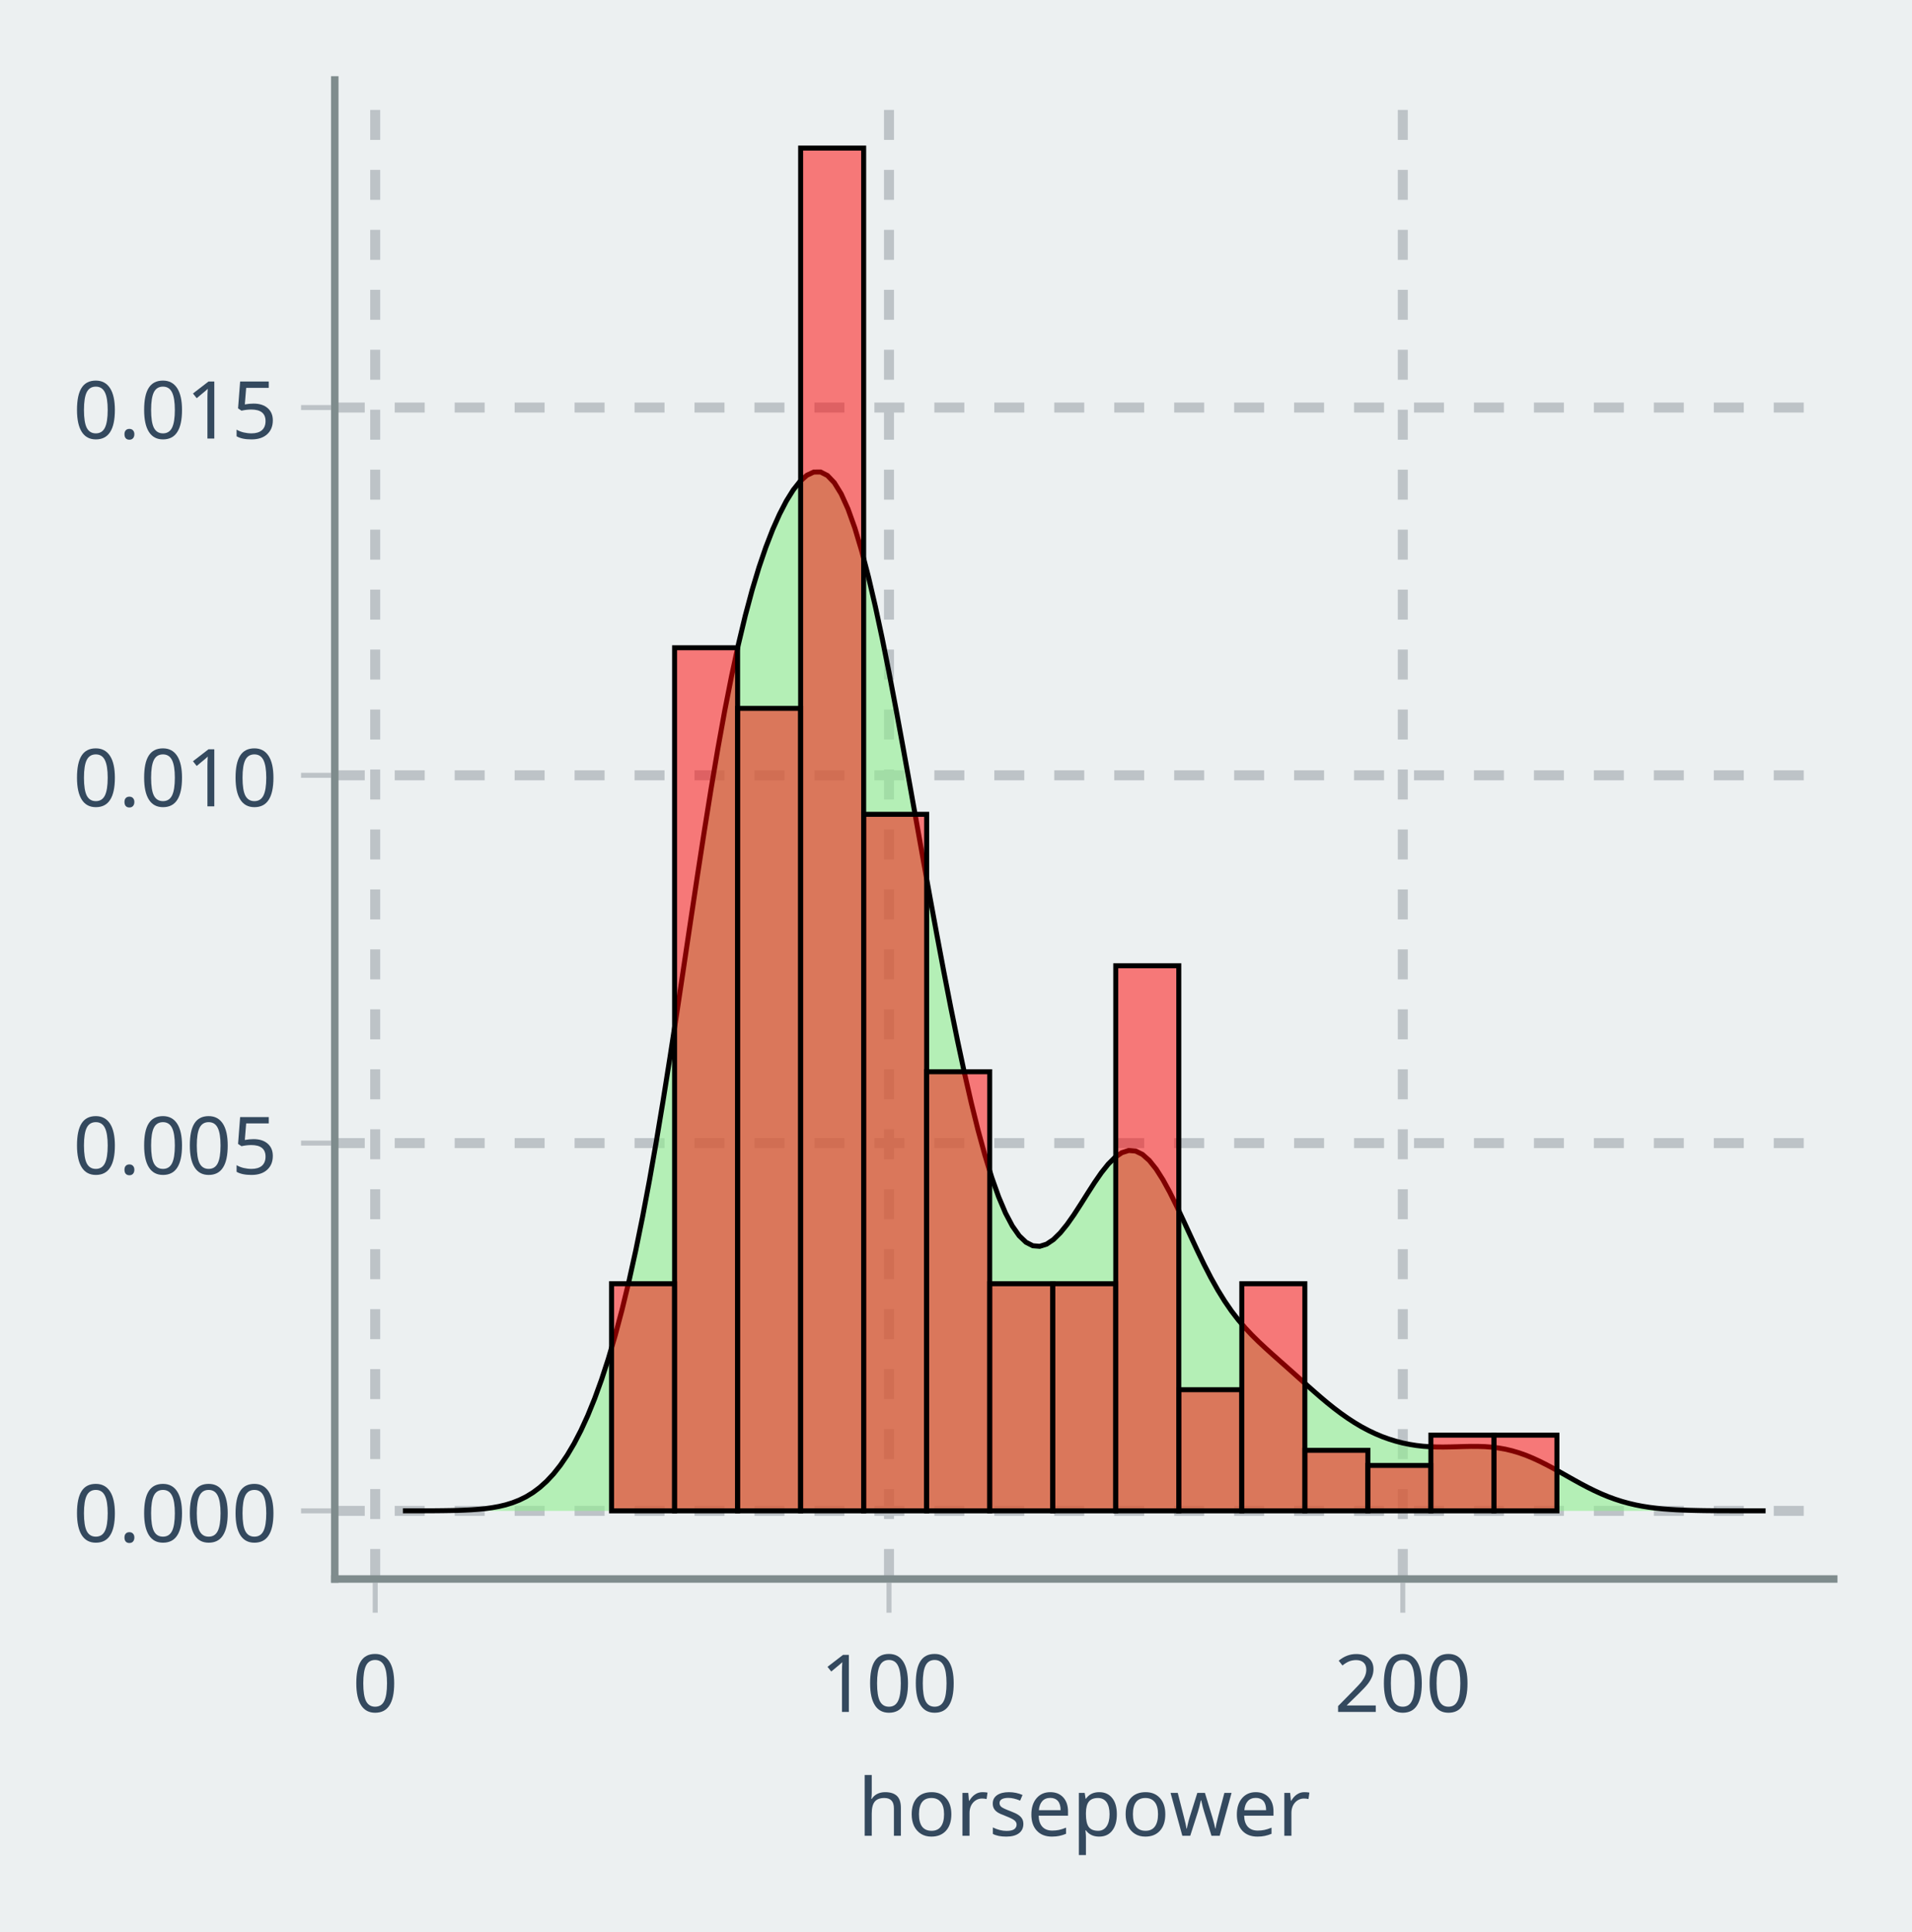 <?xml version="1.0" encoding="UTF-8"?>
<svg xmlns="http://www.w3.org/2000/svg" xmlns:xlink="http://www.w3.org/1999/xlink" width="287pt" height="290pt" viewBox="0 0 287 290" version="1.1">
<defs>
<g>
<symbol overflow="visible" id="glyph0-0-evVwBYuD">
<path style="stroke:none;" d="M 1.125 -8.562 L 6.062 -8.562 L 6.062 0 L 1.125 0 Z M 1.734 -0.609 L 5.453 -0.609 L 5.453 -7.953 L 1.734 -7.953 Z M 1.734 -0.609 "/>
</symbol>
<symbol overflow="visible" id="glyph0-1-evVwBYuD">
<path style="stroke:none;" d="M 5.406 0 L 5.406 -4.109 C 5.406 -4.641 5.285 -5.031 5.047 -5.281 C 4.816 -5.539 4.457 -5.672 3.969 -5.672 C 3.312 -5.672 2.832 -5.488 2.531 -5.125 C 2.227 -4.758 2.078 -4.16 2.078 -3.328 L 2.078 0 L 1.016 0 L 1.016 -9.125 L 2.078 -9.125 L 2.078 -6.453 C 2.078 -6.098 2.055 -5.797 2.016 -5.547 L 2.094 -5.547 C 2.281 -5.859 2.547 -6.102 2.891 -6.281 C 3.242 -6.457 3.645 -6.547 4.094 -6.547 C 4.875 -6.547 5.461 -6.359 5.859 -5.984 C 6.254 -5.609 6.453 -5.008 6.453 -4.188 L 6.453 0 Z M 5.406 0 "/>
</symbol>
<symbol overflow="visible" id="glyph0-2-evVwBYuD">
<path style="stroke:none;" d="M 3.75 0.125 C 2.789 0.125 2.035 -0.164 1.484 -0.75 C 0.93 -1.344 0.656 -2.148 0.656 -3.172 C 0.656 -4.203 0.91 -5.02 1.422 -5.625 C 1.941 -6.238 2.633 -6.547 3.5 -6.547 C 4.312 -6.547 4.957 -6.285 5.438 -5.766 C 5.914 -5.242 6.156 -4.539 6.156 -3.656 L 6.156 -3.016 L 1.75 -3.016 C 1.77 -2.285 1.957 -1.727 2.312 -1.344 C 2.664 -0.969 3.16 -0.781 3.797 -0.781 C 4.141 -0.781 4.469 -0.812 4.781 -0.875 C 5.094 -0.938 5.453 -1.051 5.859 -1.219 L 5.859 -0.297 C 5.504 -0.148 5.172 -0.047 4.859 0.016 C 4.547 0.086 4.176 0.125 3.75 0.125 Z M 3.5 -5.688 C 2.988 -5.688 2.586 -5.523 2.297 -5.203 C 2.004 -4.879 1.832 -4.426 1.781 -3.844 L 5.047 -3.844 C 5.047 -4.445 4.91 -4.906 4.641 -5.219 C 4.367 -5.531 3.988 -5.688 3.5 -5.688 Z M 3.5 -5.688 "/>
</symbol>
<symbol overflow="visible" id="glyph0-3-evVwBYuD">
<path style="stroke:none;" d="M 4.062 0.125 C 3.195 0.125 2.535 -0.188 2.078 -0.812 L 2 -0.812 L 2.031 -0.578 C 2.062 -0.273 2.078 -0.004 2.078 0.234 L 2.078 2.891 L 1.016 2.891 L 1.016 -6.438 L 1.891 -6.438 L 2.031 -5.562 L 2.078 -5.562 C 2.328 -5.906 2.613 -6.156 2.938 -6.312 C 3.27 -6.469 3.648 -6.547 4.078 -6.547 C 4.91 -6.547 5.555 -6.254 6.016 -5.672 C 6.484 -5.098 6.719 -4.285 6.719 -3.234 C 6.719 -2.18 6.484 -1.359 6.016 -0.766 C 5.555 -0.172 4.906 0.125 4.062 0.125 Z M 3.891 -5.672 C 3.254 -5.672 2.797 -5.488 2.516 -5.125 C 2.234 -4.77 2.086 -4.207 2.078 -3.438 L 2.078 -3.234 C 2.078 -2.359 2.219 -1.723 2.5 -1.328 C 2.789 -0.941 3.266 -0.75 3.922 -0.75 C 4.453 -0.75 4.867 -0.969 5.172 -1.406 C 5.473 -1.844 5.625 -2.453 5.625 -3.234 C 5.625 -4.023 5.473 -4.629 5.172 -5.047 C 4.867 -5.461 4.441 -5.672 3.891 -5.672 Z M 3.891 -5.672 "/>
</symbol>
<symbol overflow="visible" id="glyph0-4-evVwBYuD">
<path style="stroke:none;" d="M 6.609 -3.234 C 6.609 -2.18 6.344 -1.359 5.812 -0.766 C 5.281 -0.172 4.547 0.125 3.609 0.125 C 3.023 0.125 2.508 -0.008 2.062 -0.281 C 1.613 -0.562 1.266 -0.953 1.016 -1.453 C 0.773 -1.961 0.656 -2.555 0.656 -3.234 C 0.656 -4.273 0.914 -5.086 1.438 -5.672 C 1.969 -6.254 2.707 -6.547 3.656 -6.547 C 4.562 -6.547 5.281 -6.25 5.812 -5.656 C 6.344 -5.062 6.609 -4.254 6.609 -3.234 Z M 1.75 -3.234 C 1.75 -2.422 1.906 -1.801 2.219 -1.375 C 2.539 -0.957 3.016 -0.75 3.641 -0.75 C 4.254 -0.75 4.719 -0.957 5.031 -1.375 C 5.352 -1.801 5.516 -2.422 5.516 -3.234 C 5.516 -4.035 5.352 -4.641 5.031 -5.047 C 4.707 -5.461 4.238 -5.672 3.625 -5.672 C 2.375 -5.672 1.75 -4.859 1.75 -3.234 Z M 1.75 -3.234 "/>
</symbol>
<symbol overflow="visible" id="glyph0-5-evVwBYuD">
<path style="stroke:none;" d="M 6.281 -4.297 C 6.281 -2.805 6.039 -1.695 5.562 -0.969 C 5.094 -0.238 4.379 0.125 3.422 0.125 C 2.492 0.125 1.789 -0.25 1.312 -1 C 0.832 -1.75 0.594 -2.848 0.594 -4.297 C 0.594 -5.785 0.82 -6.891 1.281 -7.609 C 1.738 -8.336 2.453 -8.703 3.422 -8.703 C 4.348 -8.703 5.055 -8.328 5.547 -7.578 C 6.035 -6.828 6.281 -5.734 6.281 -4.297 Z M 1.641 -4.297 C 1.641 -3.055 1.781 -2.16 2.062 -1.609 C 2.352 -1.055 2.805 -0.781 3.422 -0.781 C 4.047 -0.781 4.5 -1.062 4.781 -1.625 C 5.062 -2.188 5.203 -3.078 5.203 -4.297 C 5.203 -5.492 5.062 -6.375 4.781 -6.938 C 4.5 -7.508 4.047 -7.797 3.422 -7.797 C 2.797 -7.797 2.344 -7.52 2.062 -6.969 C 1.781 -6.414 1.641 -5.523 1.641 -4.297 Z M 1.641 -4.297 "/>
</symbol>
<symbol overflow="visible" id="glyph0-6-evVwBYuD">
<path style="stroke:none;" d="M 4.266 0 L 3.234 0 L 3.234 -5.984 C 3.234 -6.516 3.25 -7.008 3.281 -7.469 C 3.164 -7.352 3.047 -7.242 2.922 -7.141 C 2.523 -6.805 2.094 -6.445 1.625 -6.062 L 1.062 -6.766 L 3.391 -8.562 L 4.266 -8.562 Z M 4.266 0 "/>
</symbol>
<symbol overflow="visible" id="glyph0-7-evVwBYuD">
<path style="stroke:none;" d="M 6.234 0 L 0.578 0 L 0.578 -0.875 L 2.812 -3.141 C 3.488 -3.828 3.938 -4.316 4.156 -4.609 C 4.375 -4.898 4.535 -5.18 4.641 -5.453 C 4.754 -5.734 4.812 -6.031 4.812 -6.344 C 4.812 -6.801 4.676 -7.156 4.406 -7.406 C 4.133 -7.656 3.766 -7.781 3.297 -7.781 C 2.941 -7.781 2.609 -7.723 2.297 -7.609 C 1.984 -7.492 1.629 -7.281 1.234 -6.969 L 0.672 -7.688 C 1.473 -8.352 2.348 -8.688 3.297 -8.688 C 4.098 -8.688 4.727 -8.484 5.188 -8.078 C 5.656 -7.672 5.891 -7.113 5.891 -6.406 C 5.891 -6.031 5.82 -5.664 5.688 -5.312 C 5.551 -4.969 5.348 -4.613 5.078 -4.25 C 4.805 -3.895 4.348 -3.398 3.703 -2.766 L 1.906 -1.016 L 1.906 -0.969 L 6.234 -0.969 Z M 6.234 0 "/>
</symbol>
<symbol overflow="visible" id="glyph1-0-evVwBYuD">
<path style="stroke:none;" d="M 1.125 -8.562 L 6.062 -8.562 L 6.062 0 L 1.125 0 Z M 1.734 -0.609 L 5.453 -0.609 L 5.453 -7.953 L 1.734 -7.953 Z M 1.734 -0.609 "/>
</symbol>
<symbol overflow="visible" id="glyph1-1-evVwBYuD">
<path style="stroke:none;" d="M 6.609 -3.234 C 6.609 -2.18 6.344 -1.359 5.812 -0.766 C 5.281 -0.172 4.547 0.125 3.609 0.125 C 3.023 0.125 2.508 -0.008 2.062 -0.281 C 1.613 -0.562 1.266 -0.953 1.016 -1.453 C 0.773 -1.961 0.656 -2.555 0.656 -3.234 C 0.656 -4.273 0.914 -5.086 1.438 -5.672 C 1.969 -6.254 2.707 -6.547 3.656 -6.547 C 4.562 -6.547 5.281 -6.25 5.812 -5.656 C 6.344 -5.062 6.609 -4.254 6.609 -3.234 Z M 1.75 -3.234 C 1.75 -2.422 1.906 -1.801 2.219 -1.375 C 2.539 -0.957 3.016 -0.75 3.641 -0.75 C 4.254 -0.75 4.719 -0.957 5.031 -1.375 C 5.352 -1.801 5.516 -2.422 5.516 -3.234 C 5.516 -4.035 5.352 -4.641 5.031 -5.047 C 4.707 -5.461 4.238 -5.672 3.625 -5.672 C 2.375 -5.672 1.75 -4.859 1.75 -3.234 Z M 1.75 -3.234 "/>
</symbol>
<symbol overflow="visible" id="glyph1-2-evVwBYuD">
<path style="stroke:none;" d="M 6.281 0 L 5.172 -3.625 C 5.066 -3.926 4.922 -4.492 4.734 -5.328 L 4.688 -5.328 C 4.52 -4.566 4.375 -3.992 4.25 -3.609 L 3.094 0 L 1.906 0 L 0.141 -6.438 L 1.219 -6.438 C 1.625 -4.852 1.93 -3.648 2.141 -2.828 C 2.359 -2.004 2.488 -1.422 2.531 -1.078 L 2.578 -1.078 L 2.656 -1.438 C 2.781 -2 2.898 -2.457 3.016 -2.812 L 4.156 -6.438 L 5.297 -6.438 L 6.406 -2.812 C 6.445 -2.676 6.488 -2.531 6.531 -2.375 C 6.582 -2.219 6.625 -2.062 6.656 -1.906 C 6.695 -1.758 6.734 -1.613 6.766 -1.469 C 6.797 -1.332 6.82 -1.207 6.844 -1.094 L 6.891 -1.094 C 6.922 -1.383 7.062 -2.02 7.312 -3 L 8.219 -6.438 L 9.297 -6.438 L 7.516 0 Z M 6.281 0 "/>
</symbol>
<symbol overflow="visible" id="glyph2-0-evVwBYuD">
<path style="stroke:none;" d="M 1.125 -8.562 L 6.062 -8.562 L 6.062 0 L 1.125 0 Z M 1.734 -0.609 L 5.453 -0.609 L 5.453 -7.953 L 1.734 -7.953 Z M 1.734 -0.609 "/>
</symbol>
<symbol overflow="visible" id="glyph2-1-evVwBYuD">
<path style="stroke:none;" d="M 4.016 -6.547 C 4.305 -6.547 4.562 -6.523 4.781 -6.484 L 4.641 -5.516 C 4.41 -5.566 4.18 -5.594 3.953 -5.594 C 3.609 -5.594 3.289 -5.5 3 -5.312 C 2.707 -5.125 2.477 -4.863 2.312 -4.531 C 2.156 -4.195 2.078 -3.832 2.078 -3.438 L 2.078 0 L 1.016 0 L 1.016 -6.438 L 1.891 -6.438 L 2 -5.25 L 2.047 -5.25 C 2.297 -5.676 2.586 -6 2.922 -6.219 C 3.254 -6.438 3.617 -6.547 4.016 -6.547 Z M 4.016 -6.547 "/>
</symbol>
<symbol overflow="visible" id="glyph2-2-evVwBYuD">
<path style="stroke:none;" d="M 5.203 -1.781 C 5.203 -1.176 4.977 -0.707 4.531 -0.375 C 4.082 -0.039 3.453 0.125 2.641 0.125 C 1.797 0.125 1.125 -0.008 0.625 -0.281 L 0.625 -1.25 C 1.332 -0.906 2.016 -0.734 2.672 -0.734 C 3.203 -0.734 3.586 -0.816 3.828 -0.984 C 4.066 -1.16 4.188 -1.395 4.188 -1.688 C 4.188 -1.938 4.07 -2.148 3.844 -2.328 C 3.613 -2.504 3.203 -2.707 2.609 -2.938 C 1.992 -3.164 1.562 -3.363 1.312 -3.531 C 1.07 -3.695 0.895 -3.883 0.781 -4.094 C 0.664 -4.301 0.609 -4.551 0.609 -4.844 C 0.609 -5.375 0.82 -5.789 1.25 -6.094 C 1.688 -6.395 2.281 -6.547 3.031 -6.547 C 3.758 -6.547 4.441 -6.406 5.078 -6.125 L 4.719 -5.281 C 4.062 -5.551 3.473 -5.688 2.953 -5.688 C 2.516 -5.688 2.18 -5.617 1.953 -5.484 C 1.734 -5.348 1.625 -5.156 1.625 -4.906 C 1.625 -4.676 1.719 -4.484 1.906 -4.328 C 2.102 -4.172 2.562 -3.957 3.281 -3.688 C 3.812 -3.488 4.203 -3.301 4.453 -3.125 C 4.711 -2.957 4.898 -2.766 5.016 -2.547 C 5.141 -2.336 5.203 -2.082 5.203 -1.781 Z M 5.203 -1.781 "/>
</symbol>
<symbol overflow="visible" id="glyph2-3-evVwBYuD">
<path style="stroke:none;" d="M 3.75 0.125 C 2.789 0.125 2.035 -0.164 1.484 -0.75 C 0.93 -1.344 0.656 -2.148 0.656 -3.172 C 0.656 -4.203 0.91 -5.02 1.422 -5.625 C 1.941 -6.238 2.633 -6.547 3.5 -6.547 C 4.312 -6.547 4.957 -6.285 5.438 -5.766 C 5.914 -5.242 6.156 -4.539 6.156 -3.656 L 6.156 -3.016 L 1.75 -3.016 C 1.77 -2.285 1.957 -1.727 2.312 -1.344 C 2.664 -0.969 3.16 -0.781 3.797 -0.781 C 4.141 -0.781 4.469 -0.812 4.781 -0.875 C 5.094 -0.938 5.453 -1.051 5.859 -1.219 L 5.859 -0.297 C 5.504 -0.148 5.172 -0.047 4.859 0.016 C 4.547 0.086 4.176 0.125 3.75 0.125 Z M 3.5 -5.688 C 2.988 -5.688 2.586 -5.523 2.297 -5.203 C 2.004 -4.879 1.832 -4.426 1.781 -3.844 L 5.047 -3.844 C 5.047 -4.445 4.91 -4.906 4.641 -5.219 C 4.367 -5.531 3.988 -5.688 3.5 -5.688 Z M 3.5 -5.688 "/>
</symbol>
<symbol overflow="visible" id="glyph3-0-evVwBYuD">
<path style="stroke:none;" d="M 1.125 -8.562 L 6.062 -8.562 L 6.062 0 L 1.125 0 Z M 1.734 -0.609 L 5.453 -0.609 L 5.453 -7.953 L 1.734 -7.953 Z M 1.734 -0.609 "/>
</symbol>
<symbol overflow="visible" id="glyph3-1-evVwBYuD">
<path style="stroke:none;" d="M 6.281 -4.297 C 6.281 -2.805 6.039 -1.695 5.562 -0.969 C 5.094 -0.238 4.379 0.125 3.422 0.125 C 2.492 0.125 1.789 -0.25 1.312 -1 C 0.832 -1.75 0.594 -2.848 0.594 -4.297 C 0.594 -5.785 0.82 -6.891 1.281 -7.609 C 1.738 -8.336 2.453 -8.703 3.422 -8.703 C 4.348 -8.703 5.055 -8.328 5.547 -7.578 C 6.035 -6.828 6.281 -5.734 6.281 -4.297 Z M 1.641 -4.297 C 1.641 -3.055 1.781 -2.16 2.062 -1.609 C 2.352 -1.055 2.805 -0.781 3.422 -0.781 C 4.047 -0.781 4.5 -1.062 4.781 -1.625 C 5.062 -2.188 5.203 -3.078 5.203 -4.297 C 5.203 -5.492 5.062 -6.375 4.781 -6.938 C 4.5 -7.508 4.047 -7.797 3.422 -7.797 C 2.797 -7.797 2.344 -7.52 2.062 -6.969 C 1.781 -6.414 1.641 -5.523 1.641 -4.297 Z M 1.641 -4.297 "/>
</symbol>
<symbol overflow="visible" id="glyph4-0-evVwBYuD">
<path style="stroke:none;" d="M 1.125 -8.562 L 6.062 -8.562 L 6.062 0 L 1.125 0 Z M 1.734 -0.609 L 5.453 -0.609 L 5.453 -7.953 L 1.734 -7.953 Z M 1.734 -0.609 "/>
</symbol>
<symbol overflow="visible" id="glyph4-1-evVwBYuD">
<path style="stroke:none;" d="M 0.859 -0.656 C 0.859 -0.906 0.922 -1.098 1.047 -1.234 C 1.18 -1.379 1.363 -1.453 1.594 -1.453 C 1.832 -1.453 2.016 -1.379 2.141 -1.234 C 2.273 -1.098 2.344 -0.906 2.344 -0.656 C 2.344 -0.395 2.273 -0.191 2.141 -0.047 C 2.016 0.098 1.832 0.172 1.594 0.172 C 1.363 0.172 1.18 0.098 1.047 -0.047 C 0.922 -0.191 0.859 -0.395 0.859 -0.656 Z M 0.859 -0.656 "/>
</symbol>
<symbol overflow="visible" id="glyph5-0-evVwBYuD">
<path style="stroke:none;" d="M 1.125 -8.562 L 6.062 -8.562 L 6.062 0 L 1.125 0 Z M 1.734 -0.609 L 5.453 -0.609 L 5.453 -7.953 L 1.734 -7.953 Z M 1.734 -0.609 "/>
</symbol>
<symbol overflow="visible" id="glyph5-1-evVwBYuD">
<path style="stroke:none;" d="M 6.281 -4.297 C 6.281 -2.805 6.039 -1.695 5.562 -0.969 C 5.094 -0.238 4.379 0.125 3.422 0.125 C 2.492 0.125 1.789 -0.25 1.312 -1 C 0.832 -1.75 0.594 -2.848 0.594 -4.297 C 0.594 -5.785 0.82 -6.891 1.281 -7.609 C 1.738 -8.336 2.453 -8.703 3.422 -8.703 C 4.348 -8.703 5.055 -8.328 5.547 -7.578 C 6.035 -6.828 6.281 -5.734 6.281 -4.297 Z M 1.641 -4.297 C 1.641 -3.055 1.781 -2.16 2.062 -1.609 C 2.352 -1.055 2.805 -0.781 3.422 -0.781 C 4.047 -0.781 4.5 -1.062 4.781 -1.625 C 5.062 -2.188 5.203 -3.078 5.203 -4.297 C 5.203 -5.492 5.062 -6.375 4.781 -6.938 C 4.5 -7.508 4.047 -7.797 3.422 -7.797 C 2.797 -7.797 2.344 -7.52 2.062 -6.969 C 1.781 -6.414 1.641 -5.523 1.641 -4.297 Z M 1.641 -4.297 "/>
</symbol>
<symbol overflow="visible" id="glyph5-2-evVwBYuD">
<path style="stroke:none;" d="M 3.297 -5.25 C 4.191 -5.25 4.895 -5.023 5.406 -4.578 C 5.926 -4.129 6.188 -3.516 6.188 -2.734 C 6.188 -1.848 5.898 -1.148 5.328 -0.641 C 4.766 -0.129 3.984 0.125 2.984 0.125 C 2.023 0.125 1.281 -0.031 0.75 -0.344 L 0.75 -1.344 C 1.039 -1.164 1.391 -1.023 1.797 -0.922 C 2.203 -0.828 2.598 -0.781 2.984 -0.781 C 3.66 -0.781 4.18 -0.938 4.547 -1.25 C 4.91 -1.57 5.094 -2.031 5.094 -2.625 C 5.094 -3.781 4.379 -4.359 2.953 -4.359 C 2.492 -4.359 2.004 -4.301 1.484 -4.188 L 0.969 -4.531 L 1.281 -8.562 L 5.578 -8.562 L 5.578 -7.609 L 2.188 -7.609 L 1.984 -5.125 C 2.43 -5.207 2.867 -5.25 3.297 -5.25 Z M 3.297 -5.25 "/>
</symbol>
<symbol overflow="visible" id="glyph6-0-evVwBYuD">
<path style="stroke:none;" d="M 1.125 -8.562 L 6.062 -8.562 L 6.062 0 L 1.125 0 Z M 1.734 -0.609 L 5.453 -0.609 L 5.453 -7.953 L 1.734 -7.953 Z M 1.734 -0.609 "/>
</symbol>
<symbol overflow="visible" id="glyph6-1-evVwBYuD">
<path style="stroke:none;" d="M 0.859 -0.656 C 0.859 -0.906 0.922 -1.098 1.047 -1.234 C 1.18 -1.379 1.363 -1.453 1.594 -1.453 C 1.832 -1.453 2.016 -1.379 2.141 -1.234 C 2.273 -1.098 2.344 -0.906 2.344 -0.656 C 2.344 -0.395 2.273 -0.191 2.141 -0.047 C 2.016 0.098 1.832 0.172 1.594 0.172 C 1.363 0.172 1.18 0.098 1.047 -0.047 C 0.922 -0.191 0.859 -0.395 0.859 -0.656 Z M 0.859 -0.656 "/>
</symbol>
<symbol overflow="visible" id="glyph7-0-evVwBYuD">
<path style="stroke:none;" d="M 1.125 -8.562 L 6.062 -8.562 L 6.062 0 L 1.125 0 Z M 1.734 -0.609 L 5.453 -0.609 L 5.453 -7.953 L 1.734 -7.953 Z M 1.734 -0.609 "/>
</symbol>
<symbol overflow="visible" id="glyph7-1-evVwBYuD">
<path style="stroke:none;" d="M 6.281 -4.297 C 6.281 -2.805 6.039 -1.695 5.562 -0.969 C 5.094 -0.238 4.379 0.125 3.422 0.125 C 2.492 0.125 1.789 -0.25 1.312 -1 C 0.832 -1.75 0.594 -2.848 0.594 -4.297 C 0.594 -5.785 0.82 -6.891 1.281 -7.609 C 1.738 -8.336 2.453 -8.703 3.422 -8.703 C 4.348 -8.703 5.055 -8.328 5.547 -7.578 C 6.035 -6.828 6.281 -5.734 6.281 -4.297 Z M 1.641 -4.297 C 1.641 -3.055 1.781 -2.16 2.062 -1.609 C 2.352 -1.055 2.805 -0.781 3.422 -0.781 C 4.047 -0.781 4.5 -1.062 4.781 -1.625 C 5.062 -2.188 5.203 -3.078 5.203 -4.297 C 5.203 -5.492 5.062 -6.375 4.781 -6.938 C 4.5 -7.508 4.047 -7.797 3.422 -7.797 C 2.797 -7.797 2.344 -7.52 2.062 -6.969 C 1.781 -6.414 1.641 -5.523 1.641 -4.297 Z M 1.641 -4.297 "/>
</symbol>
<symbol overflow="visible" id="glyph7-2-evVwBYuD">
<path style="stroke:none;" d="M 4.266 0 L 3.234 0 L 3.234 -5.984 C 3.234 -6.516 3.25 -7.008 3.281 -7.469 C 3.164 -7.352 3.047 -7.242 2.922 -7.141 C 2.523 -6.805 2.094 -6.445 1.625 -6.062 L 1.062 -6.766 L 3.391 -8.562 L 4.266 -8.562 Z M 4.266 0 "/>
</symbol>
<symbol overflow="visible" id="glyph8-0-evVwBYuD">
<path style="stroke:none;" d="M 1.125 -8.562 L 6.062 -8.562 L 6.062 0 L 1.125 0 Z M 1.734 -0.609 L 5.453 -0.609 L 5.453 -7.953 L 1.734 -7.953 Z M 1.734 -0.609 "/>
</symbol>
<symbol overflow="visible" id="glyph8-1-evVwBYuD">
<path style="stroke:none;" d="M 0.859 -0.656 C 0.859 -0.906 0.922 -1.098 1.047 -1.234 C 1.18 -1.379 1.363 -1.453 1.594 -1.453 C 1.832 -1.453 2.016 -1.379 2.141 -1.234 C 2.273 -1.098 2.344 -0.906 2.344 -0.656 C 2.344 -0.395 2.273 -0.191 2.141 -0.047 C 2.016 0.098 1.832 0.172 1.594 0.172 C 1.363 0.172 1.18 0.098 1.047 -0.047 C 0.922 -0.191 0.859 -0.395 0.859 -0.656 Z M 0.859 -0.656 "/>
</symbol>
<symbol overflow="visible" id="glyph9-0-evVwBYuD">
<path style="stroke:none;" d="M 1.125 -8.562 L 6.062 -8.562 L 6.062 0 L 1.125 0 Z M 1.734 -0.609 L 5.453 -0.609 L 5.453 -7.953 L 1.734 -7.953 Z M 1.734 -0.609 "/>
</symbol>
<symbol overflow="visible" id="glyph9-1-evVwBYuD">
<path style="stroke:none;" d="M 6.281 -4.297 C 6.281 -2.805 6.039 -1.695 5.562 -0.969 C 5.094 -0.238 4.379 0.125 3.422 0.125 C 2.492 0.125 1.789 -0.25 1.312 -1 C 0.832 -1.75 0.594 -2.848 0.594 -4.297 C 0.594 -5.785 0.82 -6.891 1.281 -7.609 C 1.738 -8.336 2.453 -8.703 3.422 -8.703 C 4.348 -8.703 5.055 -8.328 5.547 -7.578 C 6.035 -6.828 6.281 -5.734 6.281 -4.297 Z M 1.641 -4.297 C 1.641 -3.055 1.781 -2.16 2.062 -1.609 C 2.352 -1.055 2.805 -0.781 3.422 -0.781 C 4.047 -0.781 4.5 -1.062 4.781 -1.625 C 5.062 -2.188 5.203 -3.078 5.203 -4.297 C 5.203 -5.492 5.062 -6.375 4.781 -6.938 C 4.5 -7.508 4.047 -7.797 3.422 -7.797 C 2.797 -7.797 2.344 -7.52 2.062 -6.969 C 1.781 -6.414 1.641 -5.523 1.641 -4.297 Z M 1.641 -4.297 "/>
</symbol>
<symbol overflow="visible" id="glyph9-2-evVwBYuD">
<path style="stroke:none;" d="M 4.266 0 L 3.234 0 L 3.234 -5.984 C 3.234 -6.516 3.25 -7.008 3.281 -7.469 C 3.164 -7.352 3.047 -7.242 2.922 -7.141 C 2.523 -6.805 2.094 -6.445 1.625 -6.062 L 1.062 -6.766 L 3.391 -8.562 L 4.266 -8.562 Z M 4.266 0 "/>
</symbol>
<symbol overflow="visible" id="glyph9-3-evVwBYuD">
<path style="stroke:none;" d="M 3.297 -5.25 C 4.191 -5.25 4.895 -5.023 5.406 -4.578 C 5.926 -4.129 6.188 -3.516 6.188 -2.734 C 6.188 -1.848 5.898 -1.148 5.328 -0.641 C 4.766 -0.129 3.984 0.125 2.984 0.125 C 2.023 0.125 1.281 -0.031 0.75 -0.344 L 0.75 -1.344 C 1.039 -1.164 1.391 -1.023 1.797 -0.922 C 2.203 -0.828 2.598 -0.781 2.984 -0.781 C 3.66 -0.781 4.18 -0.938 4.547 -1.25 C 4.91 -1.57 5.094 -2.031 5.094 -2.625 C 5.094 -3.781 4.379 -4.359 2.953 -4.359 C 2.492 -4.359 2.004 -4.301 1.484 -4.188 L 0.969 -4.531 L 1.281 -8.562 L 5.578 -8.562 L 5.578 -7.609 L 2.188 -7.609 L 1.984 -5.125 C 2.43 -5.207 2.867 -5.25 3.297 -5.25 Z M 3.297 -5.25 "/>
</symbol>
<symbol overflow="visible" id="glyph10-0-evVwBYuD">
<path style="stroke:none;" d="M 1.125 -8.562 L 6.062 -8.562 L 6.062 0 L 1.125 0 Z M 1.734 -0.609 L 5.453 -0.609 L 5.453 -7.953 L 1.734 -7.953 Z M 1.734 -0.609 "/>
</symbol>
<symbol overflow="visible" id="glyph10-1-evVwBYuD">
<path style="stroke:none;" d="M 0.859 -0.656 C 0.859 -0.906 0.922 -1.098 1.047 -1.234 C 1.18 -1.379 1.363 -1.453 1.594 -1.453 C 1.832 -1.453 2.016 -1.379 2.141 -1.234 C 2.273 -1.098 2.344 -0.906 2.344 -0.656 C 2.344 -0.395 2.273 -0.191 2.141 -0.047 C 2.016 0.098 1.832 0.172 1.594 0.172 C 1.363 0.172 1.18 0.098 1.047 -0.047 C 0.922 -0.191 0.859 -0.395 0.859 -0.656 Z M 0.859 -0.656 "/>
</symbol>
</g>
</defs>
<g id="surface1-evVwBYuD">
<rect x="0" y="0" width="287" height="290" style="fill:rgb(92.549%,94.118%,94.51%);fill-opacity:1;stroke:none;"/>
<path style="fill:none;stroke-width:2;stroke-linecap:butt;stroke-linejoin:miter;stroke:rgb(74.118%,76.471%,78.039%);stroke-opacity:1;stroke-dasharray:6,6;stroke-miterlimit:2;" d="M 75.094 316 L 75.094 16 " transform="matrix(0.75,0,0,0.75,0,0)"/>
<path style="fill:none;stroke-width:2;stroke-linecap:butt;stroke-linejoin:miter;stroke:rgb(74.118%,76.471%,78.039%);stroke-opacity:1;stroke-dasharray:6,6;stroke-miterlimit:2;" d="M 177.922 316 L 177.922 16 " transform="matrix(0.75,0,0,0.75,0,0)"/>
<path style="fill:none;stroke-width:2;stroke-linecap:butt;stroke-linejoin:miter;stroke:rgb(74.118%,76.471%,78.039%);stroke-opacity:1;stroke-dasharray:6,6;stroke-miterlimit:2;" d="M 280.755 316 L 280.755 16 " transform="matrix(0.75,0,0,0.75,0,0)"/>
<path style="fill:none;stroke-width:2;stroke-linecap:butt;stroke-linejoin:miter;stroke:rgb(74.118%,76.471%,78.039%);stroke-opacity:1;stroke-dasharray:6,6;stroke-miterlimit:2;" d="M 67 302.365 L 367 302.365 " transform="matrix(0.75,0,0,0.75,0,0)"/>
<path style="fill:none;stroke-width:2;stroke-linecap:butt;stroke-linejoin:miter;stroke:rgb(74.118%,76.471%,78.039%);stroke-opacity:1;stroke-dasharray:6,6;stroke-miterlimit:2;" d="M 67 228.766 L 367 228.766 " transform="matrix(0.75,0,0,0.75,0,0)"/>
<path style="fill:none;stroke-width:2;stroke-linecap:butt;stroke-linejoin:miter;stroke:rgb(74.118%,76.471%,78.039%);stroke-opacity:1;stroke-dasharray:6,6;stroke-miterlimit:2;" d="M 67 155.161 L 367 155.161 " transform="matrix(0.75,0,0,0.75,0,0)"/>
<path style="fill:none;stroke-width:2;stroke-linecap:butt;stroke-linejoin:miter;stroke:rgb(74.118%,76.471%,78.039%);stroke-opacity:1;stroke-dasharray:6,6;stroke-miterlimit:2;" d="M 67 81.562 L 367 81.562 " transform="matrix(0.75,0,0,0.75,0,0)"/>
<g style="fill:rgb(20.392%,28.627%,36.863%);fill-opacity:1;">
  <use xlink:href="#glyph0-1-evVwBYuD" x="128.774" y="275.543"/>
</g>
<g style="fill:rgb(20.392%,28.627%,36.863%);fill-opacity:1;">
  <use xlink:href="#glyph1-1-evVwBYuD" x="136.192" y="275.543"/>
</g>
<g style="fill:rgb(20.392%,28.627%,36.863%);fill-opacity:1;">
  <use xlink:href="#glyph2-1-evVwBYuD" x="143.452" y="275.543"/>
</g>
<g style="fill:rgb(20.392%,28.627%,36.863%);fill-opacity:1;">
  <use xlink:href="#glyph2-2-evVwBYuD" x="148.409" y="275.543"/>
</g>
<g style="fill:rgb(20.392%,28.627%,36.863%);fill-opacity:1;">
  <use xlink:href="#glyph0-2-evVwBYuD" x="154.157" y="275.543"/>
</g>
<g style="fill:rgb(20.392%,28.627%,36.863%);fill-opacity:1;">
  <use xlink:href="#glyph0-3-evVwBYuD" x="160.925" y="275.543"/>
</g>
<g style="fill:rgb(20.392%,28.627%,36.863%);fill-opacity:1;">
  <use xlink:href="#glyph0-4-evVwBYuD" x="168.308" y="275.543"/>
</g>
<g style="fill:rgb(20.392%,28.627%,36.863%);fill-opacity:1;">
  <use xlink:href="#glyph1-2-evVwBYuD" x="175.567" y="275.543"/>
</g>
<g style="fill:rgb(20.392%,28.627%,36.863%);fill-opacity:1;">
  <use xlink:href="#glyph2-3-evVwBYuD" x="185.001" y="275.543"/>
</g>
<g style="fill:rgb(20.392%,28.627%,36.863%);fill-opacity:1;">
  <use xlink:href="#glyph2-1-evVwBYuD" x="191.769" y="275.543"/>
</g>
<g style="fill:rgb(20.392%,28.627%,36.863%);fill-opacity:1;">
  <use xlink:href="#glyph0-5-evVwBYuD" x="52.889" y="256.951"/>
</g>
<g style="fill:rgb(20.392%,28.627%,36.863%);fill-opacity:1;">
  <use xlink:href="#glyph0-6-evVwBYuD" x="123.151" y="256.951"/>
</g>
<g style="fill:rgb(20.392%,28.627%,36.863%);fill-opacity:1;">
  <use xlink:href="#glyph0-5-evVwBYuD" x="130.013" y="256.951"/>
</g>
<g style="fill:rgb(20.392%,28.627%,36.863%);fill-opacity:1;">
  <use xlink:href="#glyph0-5-evVwBYuD" x="136.874" y="256.951"/>
</g>
<g style="fill:rgb(20.392%,28.627%,36.863%);fill-opacity:1;">
  <use xlink:href="#glyph0-7-evVwBYuD" x="200.274" y="256.951"/>
</g>
<g style="fill:rgb(20.392%,28.627%,36.863%);fill-opacity:1;">
  <use xlink:href="#glyph0-5-evVwBYuD" x="207.136" y="256.951"/>
</g>
<g style="fill:rgb(20.392%,28.627%,36.863%);fill-opacity:1;">
  <use xlink:href="#glyph0-5-evVwBYuD" x="213.997" y="256.951"/>
</g>
<g style="fill:rgb(20.392%,28.627%,36.863%);fill-opacity:1;">
  <use xlink:href="#glyph3-1-evVwBYuD" x="10.963" y="231.428"/>
</g>
<g style="fill:rgb(20.392%,28.627%,36.863%);fill-opacity:1;">
  <use xlink:href="#glyph4-1-evVwBYuD" x="17.824" y="231.428"/>
</g>
<g style="fill:rgb(20.392%,28.627%,36.863%);fill-opacity:1;">
  <use xlink:href="#glyph3-1-evVwBYuD" x="21.041" y="231.428"/>
</g>
<g style="fill:rgb(20.392%,28.627%,36.863%);fill-opacity:1;">
  <use xlink:href="#glyph3-1-evVwBYuD" x="27.902" y="231.428"/>
</g>
<g style="fill:rgb(20.392%,28.627%,36.863%);fill-opacity:1;">
  <use xlink:href="#glyph3-1-evVwBYuD" x="34.764" y="231.428"/>
</g>
<g style="fill:rgb(20.392%,28.627%,36.863%);fill-opacity:1;">
  <use xlink:href="#glyph5-1-evVwBYuD" x="10.963" y="176.228"/>
</g>
<g style="fill:rgb(20.392%,28.627%,36.863%);fill-opacity:1;">
  <use xlink:href="#glyph6-1-evVwBYuD" x="17.824" y="176.228"/>
</g>
<g style="fill:rgb(20.392%,28.627%,36.863%);fill-opacity:1;">
  <use xlink:href="#glyph5-1-evVwBYuD" x="21.041" y="176.228"/>
</g>
<g style="fill:rgb(20.392%,28.627%,36.863%);fill-opacity:1;">
  <use xlink:href="#glyph5-1-evVwBYuD" x="27.902" y="176.228"/>
</g>
<g style="fill:rgb(20.392%,28.627%,36.863%);fill-opacity:1;">
  <use xlink:href="#glyph5-2-evVwBYuD" x="34.764" y="176.228"/>
</g>
<g style="fill:rgb(20.392%,28.627%,36.863%);fill-opacity:1;">
  <use xlink:href="#glyph7-1-evVwBYuD" x="10.963" y="121.028"/>
</g>
<g style="fill:rgb(20.392%,28.627%,36.863%);fill-opacity:1;">
  <use xlink:href="#glyph8-1-evVwBYuD" x="17.824" y="121.028"/>
</g>
<g style="fill:rgb(20.392%,28.627%,36.863%);fill-opacity:1;">
  <use xlink:href="#glyph7-1-evVwBYuD" x="21.041" y="121.028"/>
</g>
<g style="fill:rgb(20.392%,28.627%,36.863%);fill-opacity:1;">
  <use xlink:href="#glyph7-2-evVwBYuD" x="27.902" y="121.028"/>
</g>
<g style="fill:rgb(20.392%,28.627%,36.863%);fill-opacity:1;">
  <use xlink:href="#glyph7-1-evVwBYuD" x="34.764" y="121.028"/>
</g>
<g style="fill:rgb(20.392%,28.627%,36.863%);fill-opacity:1;">
  <use xlink:href="#glyph9-1-evVwBYuD" x="10.963" y="65.828"/>
</g>
<g style="fill:rgb(20.392%,28.627%,36.863%);fill-opacity:1;">
  <use xlink:href="#glyph10-1-evVwBYuD" x="17.824" y="65.828"/>
</g>
<g style="fill:rgb(20.392%,28.627%,36.863%);fill-opacity:1;">
  <use xlink:href="#glyph9-1-evVwBYuD" x="21.041" y="65.828"/>
</g>
<g style="fill:rgb(20.392%,28.627%,36.863%);fill-opacity:1;">
  <use xlink:href="#glyph9-2-evVwBYuD" x="27.902" y="65.828"/>
</g>
<g style="fill:rgb(20.392%,28.627%,36.863%);fill-opacity:1;">
  <use xlink:href="#glyph9-3-evVwBYuD" x="34.764" y="65.828"/>
</g>
<path style=" stroke:none;fill-rule:nonzero;fill:rgb(56.471%,93.333%,56.471%);fill-opacity:0.6;" d="M 60.477 226.77 L 62.531 226.77 L 63.562 226.766 L 64.59 226.762 L 65.617 226.754 L 66.645 226.742 L 67.672 226.727 L 68.699 226.703 L 69.727 226.664 L 70.758 226.613 L 71.785 226.539 L 72.812 226.441 L 73.84 226.301 L 74.867 226.117 L 75.895 225.875 L 76.922 225.559 L 77.949 225.156 L 78.98 224.648 L 80.008 224.02 L 81.035 223.25 L 82.062 222.324 L 83.09 221.223 L 84.117 219.926 L 85.145 218.418 L 86.176 216.68 L 87.203 214.699 L 88.23 212.457 L 89.258 209.93 L 90.285 207.102 L 91.312 203.949 L 92.34 200.453 L 93.367 196.594 L 94.398 192.348 L 95.426 187.703 L 96.453 182.652 L 97.48 177.203 L 98.508 171.375 L 99.535 165.199 L 100.562 158.73 L 101.594 152.035 L 102.621 145.203 L 103.648 138.324 L 104.676 131.504 L 105.703 124.84 L 106.73 118.43 L 107.758 112.355 L 108.785 106.68 L 109.816 101.453 L 110.844 96.691 L 111.871 92.402 L 112.898 88.566 L 113.926 85.156 L 114.953 82.141 L 115.98 79.488 L 117.012 77.176 L 118.039 75.191 L 119.066 73.543 L 120.094 72.246 L 121.121 71.336 L 122.148 70.852 L 123.176 70.848 L 124.203 71.371 L 125.234 72.453 L 126.262 74.125 L 127.289 76.395 L 128.316 79.258 L 129.344 82.688 L 130.371 86.633 L 131.398 91.047 L 132.43 95.855 L 133.457 100.992 L 134.484 106.383 L 135.512 111.953 L 136.539 117.641 L 138.594 129.133 L 139.621 134.828 L 140.652 140.43 L 141.68 145.891 L 142.707 151.176 L 143.734 156.234 L 144.762 161.031 L 145.789 165.52 L 146.816 169.66 L 147.848 173.418 L 148.875 176.758 L 149.902 179.648 L 150.93 182.074 L 151.957 184.016 L 152.984 185.48 L 154.012 186.461 L 155.039 186.984 L 156.07 187.066 L 157.098 186.742 L 158.125 186.055 L 159.152 185.047 L 160.18 183.781 L 161.207 182.32 L 162.234 180.734 L 163.266 179.102 L 164.293 177.504 L 165.32 176.02 L 166.348 174.73 L 167.375 173.703 L 168.402 173.008 L 169.43 172.684 L 170.461 172.77 L 171.488 173.273 L 172.516 174.184 L 173.543 175.469 L 174.57 177.086 L 175.598 178.965 L 176.625 181.043 L 177.652 183.23 L 178.684 185.465 L 179.711 187.672 L 180.738 189.793 L 181.766 191.785 L 182.793 193.617 L 183.82 195.281 L 184.848 196.777 L 185.879 198.113 L 186.906 199.316 L 187.934 200.406 L 188.961 201.418 L 189.988 202.375 L 191.016 203.305 L 192.043 204.219 L 193.07 205.129 L 194.102 206.047 L 196.156 207.891 L 197.184 208.801 L 198.211 209.695 L 199.238 210.559 L 200.266 211.383 L 201.297 212.16 L 202.324 212.883 L 203.352 213.551 L 204.379 214.16 L 205.406 214.707 L 206.434 215.195 L 207.461 215.629 L 208.488 216 L 209.52 216.32 L 210.547 216.586 L 211.574 216.797 L 212.602 216.961 L 213.629 217.078 L 214.656 217.148 L 215.684 217.188 L 216.715 217.191 L 217.742 217.176 L 218.77 217.148 L 219.797 217.117 L 220.824 217.098 L 221.852 217.102 L 222.879 217.133 L 223.906 217.211 L 224.938 217.336 L 225.965 217.516 L 226.992 217.762 L 228.02 218.066 L 229.047 218.43 L 230.074 218.855 L 231.102 219.328 L 232.133 219.848 L 233.16 220.395 L 234.188 220.965 L 235.215 221.547 L 236.242 222.125 L 237.27 222.691 L 238.297 223.234 L 239.324 223.742 L 240.355 224.215 L 241.383 224.641 L 242.41 225.02 L 243.438 225.352 L 244.465 225.637 L 245.492 225.879 L 246.52 226.078 L 247.551 226.242 L 248.578 226.371 L 249.605 226.477 L 250.633 226.555 L 251.66 226.617 L 252.688 226.66 L 253.715 226.695 L 254.742 226.719 L 255.773 226.738 L 256.801 226.75 L 257.828 226.758 L 260.91 226.77 L 265.023 226.77 L 265.023 226.773 L 60.477 226.773 Z M 60.477 226.77 "/>
<path style="fill:none;stroke-width:1;stroke-linecap:butt;stroke-linejoin:miter;stroke:rgb(0%,0%,0%);stroke-opacity:1;stroke-miterlimit:2;" d="M 80.635 302.359 L 83.375 302.359 L 84.75 302.354 L 86.12 302.349 L 87.49 302.339 L 88.859 302.323 L 90.229 302.302 L 91.599 302.271 L 92.969 302.219 L 94.344 302.151 L 95.714 302.052 L 97.083 301.922 L 98.453 301.734 L 99.823 301.49 L 101.193 301.167 L 102.562 300.745 L 103.932 300.208 L 105.307 299.531 L 106.677 298.693 L 108.047 297.667 L 109.417 296.432 L 110.786 294.964 L 112.156 293.234 L 113.526 291.224 L 114.901 288.906 L 116.271 286.266 L 117.641 283.276 L 119.01 279.906 L 120.38 276.135 L 121.75 271.932 L 123.12 267.271 L 124.49 262.125 L 125.865 256.464 L 127.234 250.271 L 128.604 243.536 L 129.974 236.271 L 131.344 228.5 L 132.714 220.266 L 134.083 211.641 L 135.458 202.714 L 136.828 193.604 L 138.198 184.432 L 139.568 175.339 L 140.938 166.453 L 142.307 157.906 L 143.677 149.807 L 145.047 142.24 L 146.422 135.271 L 147.792 128.922 L 149.161 123.203 L 150.531 118.089 L 151.901 113.542 L 153.271 109.521 L 154.641 105.984 L 156.016 102.901 L 157.385 100.255 L 158.755 98.057 L 160.125 96.328 L 161.495 95.115 L 162.865 94.469 L 164.234 94.464 L 165.604 95.161 L 166.979 96.604 L 168.349 98.833 L 169.719 101.859 L 171.089 105.677 L 172.458 110.25 L 173.828 115.51 L 175.198 121.396 L 176.573 127.807 L 177.943 134.656 L 179.312 141.844 L 180.682 149.271 L 182.052 156.854 L 184.792 172.177 L 186.161 179.771 L 187.536 187.24 L 188.906 194.521 L 190.276 201.568 L 191.646 208.312 L 193.016 214.708 L 194.385 220.693 L 195.755 226.214 L 197.13 231.224 L 198.5 235.677 L 199.87 239.531 L 201.24 242.766 L 202.609 245.354 L 203.979 247.307 L 205.349 248.615 L 206.719 249.312 L 208.094 249.422 L 209.464 248.99 L 210.833 248.073 L 212.203 246.729 L 213.573 245.042 L 214.943 243.094 L 216.312 240.979 L 217.688 238.802 L 219.057 236.672 L 220.427 234.693 L 221.797 232.974 L 223.167 231.604 L 224.536 230.677 L 225.906 230.245 L 227.281 230.359 L 228.651 231.031 L 230.021 232.245 L 231.391 233.958 L 232.76 236.115 L 234.13 238.62 L 235.5 241.391 L 236.87 244.307 L 238.245 247.286 L 239.615 250.229 L 240.984 253.057 L 242.354 255.714 L 243.724 258.156 L 245.094 260.375 L 246.464 262.37 L 247.839 264.151 L 249.208 265.755 L 250.578 267.208 L 251.948 268.557 L 253.318 269.833 L 254.688 271.073 L 256.057 272.292 L 257.427 273.505 L 258.802 274.729 L 261.542 277.188 L 262.911 278.401 L 264.281 279.594 L 265.651 280.745 L 267.021 281.844 L 268.396 282.88 L 269.766 283.844 L 271.135 284.734 L 272.505 285.547 L 273.875 286.276 L 275.245 286.927 L 276.615 287.505 L 277.984 288 L 279.359 288.427 L 280.729 288.781 L 282.099 289.062 L 283.469 289.281 L 284.839 289.438 L 286.208 289.531 L 287.578 289.583 L 288.953 289.589 L 290.323 289.568 L 291.693 289.531 L 293.062 289.49 L 294.432 289.464 L 295.802 289.469 L 297.172 289.51 L 298.542 289.615 L 299.917 289.781 L 301.286 290.021 L 302.656 290.349 L 304.026 290.755 L 305.396 291.24 L 306.766 291.807 L 308.135 292.438 L 309.51 293.13 L 310.88 293.859 L 312.25 294.62 L 313.62 295.396 L 314.99 296.167 L 316.359 296.922 L 317.729 297.646 L 319.099 298.323 L 320.474 298.953 L 321.844 299.521 L 323.214 300.026 L 324.583 300.469 L 325.953 300.849 L 327.323 301.172 L 328.693 301.438 L 330.068 301.656 L 331.438 301.828 L 332.807 301.969 L 334.177 302.073 L 335.547 302.156 L 336.917 302.214 L 338.286 302.26 L 339.656 302.292 L 341.031 302.318 L 342.401 302.333 L 343.771 302.344 L 347.88 302.359 L 353.365 302.359 " transform="matrix(0.75,0,0,0.75,0,0)"/>
<path style="fill-rule:nonzero;fill:rgb(100%,0%,0%);fill-opacity:0.5;stroke-width:1;stroke-linecap:butt;stroke-linejoin:miter;stroke:rgb(0%,0%,0%);stroke-opacity:1;stroke-miterlimit:2;" d="M 122.396 302.365 L 135.01 302.365 L 135.01 256.911 L 122.396 256.911 Z M 122.396 302.365 " transform="matrix(0.75,0,0,0.75,0,0)"/>
<path style="fill-rule:nonzero;fill:rgb(100%,0%,0%);fill-opacity:0.5;stroke-width:1;stroke-linecap:butt;stroke-linejoin:miter;stroke:rgb(0%,0%,0%);stroke-opacity:1;stroke-miterlimit:2;" d="M 135.01 302.365 L 147.625 302.365 L 147.625 129.635 L 135.01 129.635 Z M 135.01 302.365 " transform="matrix(0.75,0,0,0.75,0,0)"/>
<path style="fill-rule:nonzero;fill:rgb(100%,0%,0%);fill-opacity:0.5;stroke-width:1;stroke-linecap:butt;stroke-linejoin:miter;stroke:rgb(0%,0%,0%);stroke-opacity:1;stroke-miterlimit:2;" d="M 147.625 302.365 L 160.24 302.365 L 160.24 141.76 L 147.625 141.76 Z M 147.625 302.365 " transform="matrix(0.75,0,0,0.75,0,0)"/>
<path style="fill-rule:nonzero;fill:rgb(100%,0%,0%);fill-opacity:0.5;stroke-width:1;stroke-linecap:butt;stroke-linejoin:miter;stroke:rgb(0%,0%,0%);stroke-opacity:1;stroke-miterlimit:2;" d="M 160.24 302.365 L 172.854 302.365 L 172.854 29.635 L 160.24 29.635 Z M 160.24 302.365 " transform="matrix(0.75,0,0,0.75,0,0)"/>
<path style="fill-rule:nonzero;fill:rgb(100%,0%,0%);fill-opacity:0.5;stroke-width:1;stroke-linecap:butt;stroke-linejoin:miter;stroke:rgb(0%,0%,0%);stroke-opacity:1;stroke-miterlimit:2;" d="M 172.849 302.365 L 185.464 302.365 L 185.464 162.969 L 172.849 162.969 Z M 172.849 302.365 " transform="matrix(0.75,0,0,0.75,0,0)"/>
<path style="fill-rule:nonzero;fill:rgb(100%,0%,0%);fill-opacity:0.5;stroke-width:1;stroke-linecap:butt;stroke-linejoin:miter;stroke:rgb(0%,0%,0%);stroke-opacity:1;stroke-miterlimit:2;" d="M 185.464 302.365 L 198.078 302.365 L 198.078 214.484 L 185.464 214.484 Z M 185.464 302.365 " transform="matrix(0.75,0,0,0.75,0,0)"/>
<path style="fill-rule:nonzero;fill:rgb(100%,0%,0%);fill-opacity:0.5;stroke-width:1;stroke-linecap:butt;stroke-linejoin:miter;stroke:rgb(0%,0%,0%);stroke-opacity:1;stroke-miterlimit:2;" d="M 198.078 302.365 L 210.693 302.365 L 210.693 256.911 L 198.078 256.911 Z M 198.078 302.365 " transform="matrix(0.75,0,0,0.75,0,0)"/>
<path style="fill-rule:nonzero;fill:rgb(100%,0%,0%);fill-opacity:0.5;stroke-width:1;stroke-linecap:butt;stroke-linejoin:miter;stroke:rgb(0%,0%,0%);stroke-opacity:1;stroke-miterlimit:2;" d="M 210.693 302.365 L 223.307 302.365 L 223.307 256.911 L 210.693 256.911 Z M 210.693 302.365 " transform="matrix(0.75,0,0,0.75,0,0)"/>
<path style="fill-rule:nonzero;fill:rgb(100%,0%,0%);fill-opacity:0.5;stroke-width:1;stroke-linecap:butt;stroke-linejoin:miter;stroke:rgb(0%,0%,0%);stroke-opacity:1;stroke-miterlimit:2;" d="M 223.307 302.365 L 235.922 302.365 L 235.922 193.276 L 223.307 193.276 Z M 223.307 302.365 " transform="matrix(0.75,0,0,0.75,0,0)"/>
<path style="fill-rule:nonzero;fill:rgb(100%,0%,0%);fill-opacity:0.5;stroke-width:1;stroke-linecap:butt;stroke-linejoin:miter;stroke:rgb(0%,0%,0%);stroke-opacity:1;stroke-miterlimit:2;" d="M 235.922 302.365 L 248.536 302.365 L 248.536 278.12 L 235.922 278.12 Z M 235.922 302.365 " transform="matrix(0.75,0,0,0.75,0,0)"/>
<path style="fill-rule:nonzero;fill:rgb(100%,0%,0%);fill-opacity:0.5;stroke-width:1;stroke-linecap:butt;stroke-linejoin:miter;stroke:rgb(0%,0%,0%);stroke-opacity:1;stroke-miterlimit:2;" d="M 248.536 302.365 L 261.151 302.365 L 261.151 256.911 L 248.536 256.911 Z M 248.536 302.365 " transform="matrix(0.75,0,0,0.75,0,0)"/>
<path style="fill-rule:nonzero;fill:rgb(100%,0%,0%);fill-opacity:0.5;stroke-width:1;stroke-linecap:butt;stroke-linejoin:miter;stroke:rgb(0%,0%,0%);stroke-opacity:1;stroke-miterlimit:2;" d="M 261.151 302.365 L 273.766 302.365 L 273.766 290.245 L 261.151 290.245 Z M 261.151 302.365 " transform="matrix(0.75,0,0,0.75,0,0)"/>
<path style="fill-rule:nonzero;fill:rgb(100%,0%,0%);fill-opacity:0.5;stroke-width:1;stroke-linecap:butt;stroke-linejoin:miter;stroke:rgb(0%,0%,0%);stroke-opacity:1;stroke-miterlimit:2;" d="M 273.76 302.365 L 286.375 302.365 L 286.375 293.276 L 273.76 293.276 Z M 273.76 302.365 " transform="matrix(0.75,0,0,0.75,0,0)"/>
<path style="fill-rule:nonzero;fill:rgb(100%,0%,0%);fill-opacity:0.5;stroke-width:1;stroke-linecap:butt;stroke-linejoin:miter;stroke:rgb(0%,0%,0%);stroke-opacity:1;stroke-miterlimit:2;" d="M 286.375 302.365 L 298.99 302.365 L 298.99 287.214 L 286.375 287.214 Z M 286.375 302.365 " transform="matrix(0.75,0,0,0.75,0,0)"/>
<path style="fill-rule:nonzero;fill:rgb(100%,0%,0%);fill-opacity:0.5;stroke-width:1;stroke-linecap:butt;stroke-linejoin:miter;stroke:rgb(0%,0%,0%);stroke-opacity:1;stroke-miterlimit:2;" d="M 298.99 302.365 L 311.604 302.365 L 311.604 287.214 L 298.99 287.214 Z M 298.99 302.365 " transform="matrix(0.75,0,0,0.75,0,0)"/>
<path style="fill:none;stroke-width:1;stroke-linecap:butt;stroke-linejoin:miter;stroke:rgb(74.118%,76.471%,78.039%);stroke-opacity:1;stroke-miterlimit:2;" d="M 75.094 316.75 L 75.094 322.75 " transform="matrix(0.75,0,0,0.75,0,0)"/>
<path style="fill:none;stroke-width:1;stroke-linecap:butt;stroke-linejoin:miter;stroke:rgb(74.118%,76.471%,78.039%);stroke-opacity:1;stroke-miterlimit:2;" d="M 177.922 316.75 L 177.922 322.75 " transform="matrix(0.75,0,0,0.75,0,0)"/>
<path style="fill:none;stroke-width:1;stroke-linecap:butt;stroke-linejoin:miter;stroke:rgb(74.118%,76.471%,78.039%);stroke-opacity:1;stroke-miterlimit:2;" d="M 280.755 316.75 L 280.755 322.75 " transform="matrix(0.75,0,0,0.75,0,0)"/>
<path style="fill:none;stroke-width:1;stroke-linecap:butt;stroke-linejoin:miter;stroke:rgb(74.118%,76.471%,78.039%);stroke-opacity:1;stroke-miterlimit:2;" d="M 66.25 302.365 L 60.25 302.365 " transform="matrix(0.75,0,0,0.75,0,0)"/>
<path style="fill:none;stroke-width:1;stroke-linecap:butt;stroke-linejoin:miter;stroke:rgb(74.118%,76.471%,78.039%);stroke-opacity:1;stroke-miterlimit:2;" d="M 66.25 228.766 L 60.25 228.766 " transform="matrix(0.75,0,0,0.75,0,0)"/>
<path style="fill:none;stroke-width:1;stroke-linecap:butt;stroke-linejoin:miter;stroke:rgb(74.118%,76.471%,78.039%);stroke-opacity:1;stroke-miterlimit:2;" d="M 66.25 155.161 L 60.25 155.161 " transform="matrix(0.75,0,0,0.75,0,0)"/>
<path style="fill:none;stroke-width:1;stroke-linecap:butt;stroke-linejoin:miter;stroke:rgb(74.118%,76.471%,78.039%);stroke-opacity:1;stroke-miterlimit:2;" d="M 66.25 81.562 L 60.25 81.562 " transform="matrix(0.75,0,0,0.75,0,0)"/>
<path style="fill:none;stroke-width:1.5;stroke-linecap:butt;stroke-linejoin:miter;stroke:rgb(49.804%,54.902%,55.294%);stroke-opacity:1;stroke-miterlimit:2;" d="M 66.25 316 L 367.75 316 " transform="matrix(0.75,0,0,0.75,0,0)"/>
<path style="fill:none;stroke-width:1.5;stroke-linecap:butt;stroke-linejoin:miter;stroke:rgb(49.804%,54.902%,55.294%);stroke-opacity:1;stroke-miterlimit:2;" d="M 67 316.75 L 67 15.25 " transform="matrix(0.75,0,0,0.75,0,0)"/>
</g>
</svg>
